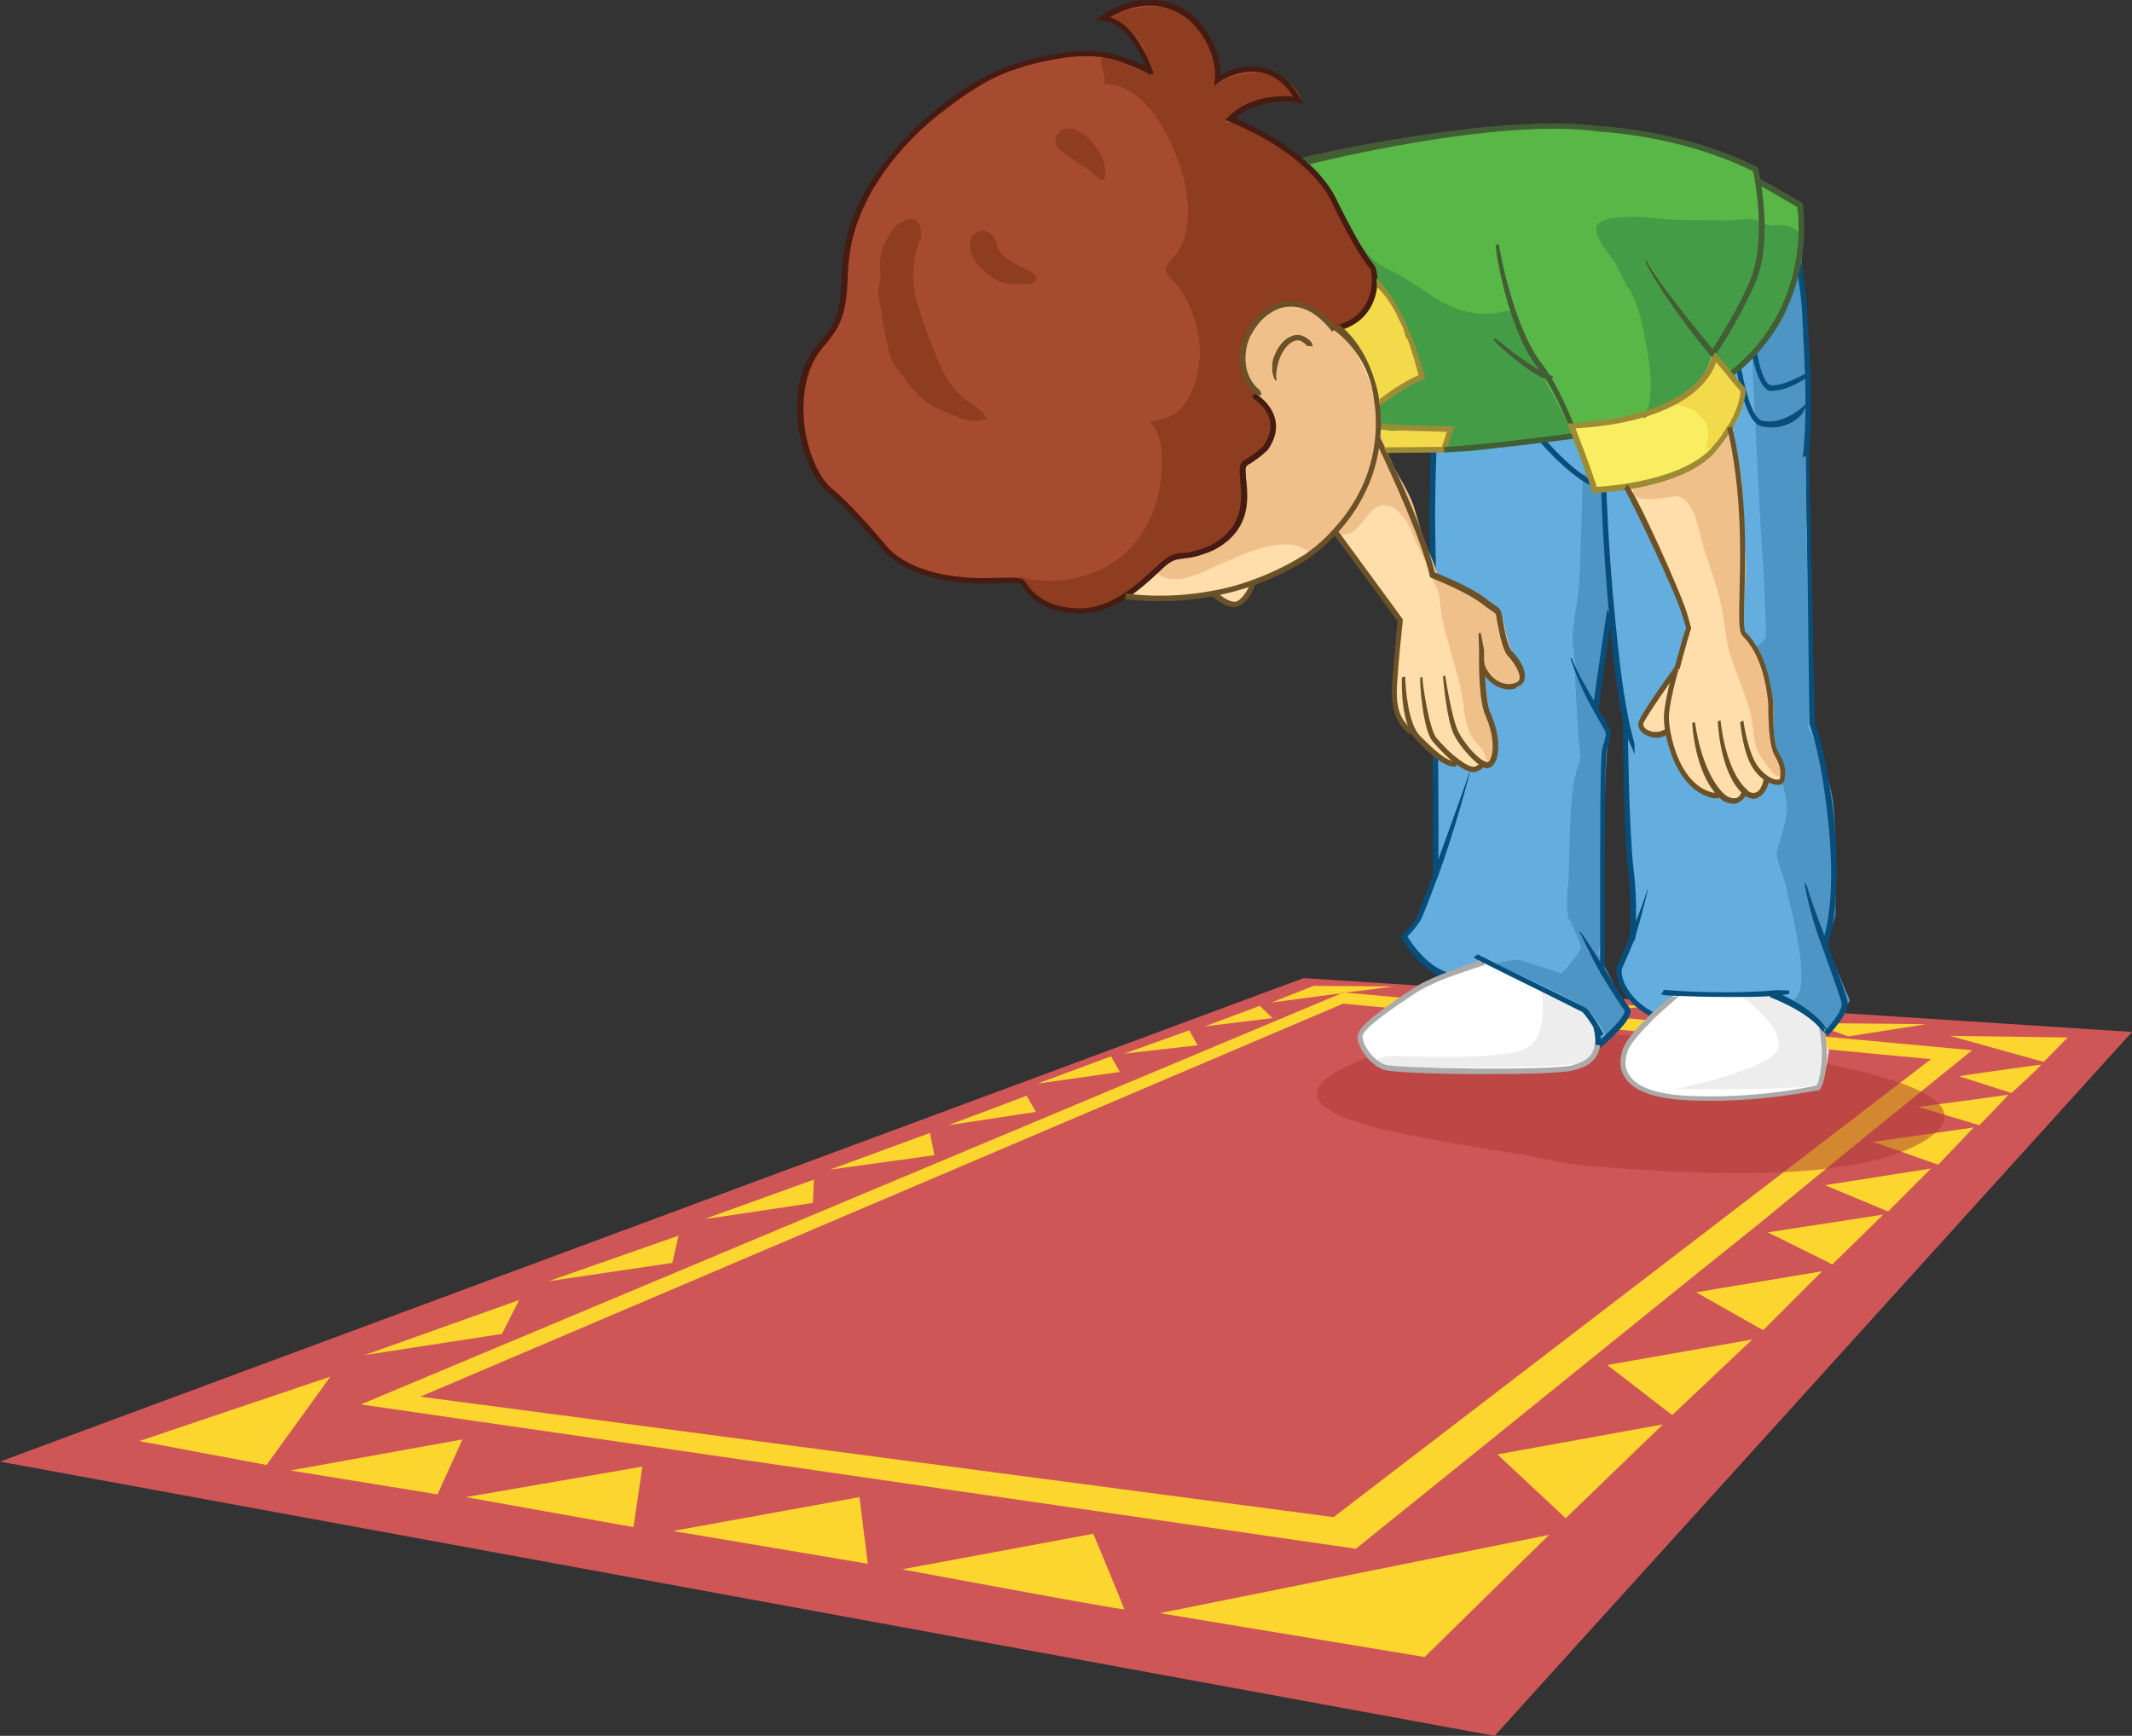 <?xml version="1.0" encoding="utf-8"?>
<!-- Generator: Adobe Illustrator 21.1.0, SVG Export Plug-In . SVG Version: 6.00 Build 0)  -->
<svg version="1.1" id="Layer_1" xmlns="http://www.w3.org/2000/svg" xmlns:xlink="http://www.w3.org/1999/xlink" x="0px" y="0px"
	 viewBox="0 0 384 312.7" style="enable-background:new 0 0 384 312.7;" xml:space="preserve">
<rect x="0" y="0" width="384" height="312.7" fill="#333333" stroke="none"/>
<style type="text/css">
	.st0{fill:#CF5657;}
	.st1{fill:#FCD62F;}
	.st2{opacity:0.5;}
	.st3{fill:#AC3734;}
	.st4{fill:#63ADDF;}
	.st5{fill:#FFFFFF;}
	.st6{fill:#4D95C4;}
	.st7{fill:#EEEDED;}
	.st8{fill:#074E7A;}
	.st9{fill:#ADAAAA;}
	.st10{fill:#F2DA4A;}
	.st11{fill:#F9EE62;}
	.st12{fill:#59B747;}
	.st13{fill:#FFDEAB;}
	.st14{fill:#A64A30;}
	.st15{fill:#8E3D21;}
	.st16{fill:#F0C08B;}
	.st17{fill:#449D46;}
	.st18{fill:#461B12;}
	.st19{fill:#6B5127;}
	.st20{fill:#9E8B35;}
	.st21{fill:#425E35;}
	.st22{fill:#231F20;}
</style>
<g>
	<g>
		<g>
			<g id="XMLID_168_">
				<g>
					<path class="st0" d="M0,263.3l234.8-87.1l149.2,9.7L269.2,312.7L0,263.3z"/>
					<polygon class="st1" points="372.4,186.9 368.1,191.3 351.2,186.6 					"/>
					<path class="st1" d="M367.6,191.8c0.3,0-5.3,5.1-5.3,5.1l-9.4-3C352.8,193.8,367.2,191.8,367.6,191.8z"/>
					<path class="st1" d="M361.7,197.2c0.3-0.1-5.2,5.5-5.2,5.5l-11-3.3C345.5,199.4,361.4,197.3,361.7,197.2z"/>
					<polygon class="st1" points="355.5,203.1 349.1,209.8 348.2,209.5 337.4,205.7 					"/>
					<polygon class="st1" points="347.8,210.5 340.1,218.2 339.5,218 328.7,213.5 					"/>
					<polygon class="st0" points="347.8,190.7 240.2,273.2 75.7,251.6 241.9,180.8 					"/>
					<polygon class="st1" points="346.9,184.5 332.9,186.7 326.2,184.3 					"/>
					<polygon class="st1" points="339.2,218.8 330,227.8 329.1,227.3 318.4,222 					"/>
					<polygon class="st1" points="328.2,229 317.6,239.6 316.8,239.2 305.5,232.8 					"/>
					<polygon class="st1" points="320.9,182.8 307.4,184.3 301.3,181.9 					"/>
					<polygon class="st1" points="315.6,241.3 301.2,254.9 300.9,254.7 289.5,245.9 					"/>
					<polygon class="st1" points="299.5,256.6 282,273.5 269.7,262 					"/>
					<path class="st1" d="M278.9,180.8l18,0.4c-2.5,0.3-12.2,1.5-12.2,1.5L278.9,180.8z"/>
					<polygon class="st1" points="279,276.5 256.6,298.5 208.9,290.6 245.2,283.3 					"/>
					<path class="st1" d="M256.6,178.6l16.9,1.1c-0.5,0-8.1,0.8-11,1h0l-1.6-0.1L256.6,178.6z"/>
					<path class="st1" d="M260.8,180.6l1.6,0.1c-0.7,0-1.1,0.1-1.1,0.1L260.8,180.6z"/>
					<path class="st1" d="M236.6,177.6l14.3,0.1c-0.2,0-4.1,0.6-8.6,1.1l-0.3,0l-0.2,0.1c0,0,0,0,0,0c-6,0.8-12.8,1.7-12.8,1.7
						L236.6,177.6z"/>
					<polygon class="st1" points="226.9,181.2 229.2,183.4 217,184.9 					"/>
					<polygon class="st1" points="214.2,185.6 215.7,188.3 202.5,189.8 					"/>
					<path class="st1" d="M202.5,289.9c0.1,0.3-40-7.2-40-7.2l34.4-6.4C196.9,276.2,202.4,289.5,202.5,289.9z"/>
					<polygon class="st1" points="200.1,190.3 201.7,193.1 186.9,195.2 					"/>
					<polygon class="st1" points="184.9,197.4 186.6,200.3 170.8,202.7 					"/>
					<polygon class="st1" points="149.5,210.7 167.5,204.1 168.3,208.1 					"/>
					<polygon class="st1" points="154.8,269.7 156.3,281.7 121.2,275.8 					"/>
					<path class="st1" d="M146.6,212.5l-0.2,4.2c0,0-19.2,2.9-19.5,2.9L146.6,212.5z"/>
					<polygon class="st1" points="122.2,222.6 121.1,227.5 98.8,230.8 					"/>
					<polygon class="st1" points="115.7,264.2 114.1,275.1 83.9,269.7 					"/>
					<polygon class="st1" points="93.5,234.2 90.4,240.3 65.7,244.1 					"/>
					<polygon class="st1" points="83.3,259.3 78.8,269.2 52.3,264.9 					"/>
					<path class="st1" d="M65,253l176.7-74.1c0,0,0,0,0,0c0.2,0,0.4,0,0.5-0.1l18.6,1.7l0.5,0.2c0,0,0.4,0,1.1-0.1h0l92.8,8.6
						l-18.8,15.2L317,220.3l-13.2,10.6l-16.1,13l-19.8,16l-23.7,19.1l-128.1-18.6l-32.5-4.7L65,253z M241.9,180.8L75.7,251.6
						l164.5,21.7l107.6-82.5L241.9,180.8z"/>
					<polygon class="st1" points="59.5,248 48,263.9 25.1,259.6 					"/>
				</g>
			</g>
		</g>
		<g class="st2">
			<g>
				<path class="st3" d="M326.5,191.1c1.2,0.5,34.3,5.4,20.3,14.3c-14,8.8-48.8,5.4-57.4,4.9c-8.6-0.5-8-1.2-23.6-3.7
					c-15.6-2.5-43.9-7.2-18.4-16.5c23.9-8.7,56.9-1.6,60.8-2.2C312,187.4,323.1,189.7,326.5,191.1z"/>
			</g>
		</g>
	</g>
	<g>
		<g>
			<g id="XMLID_167_">
				<g>
					<g>
						<path class="st4" d="M329.7,148.1c1.7,15.5-1,21.6-1,21.6l-0.3,0.1c1.8,4.8,3.6,9.8,3.8,10.8c0.3,2-3.3,5.6-3.3,5.6l-0.5,0.1
							c0-0.5-0.1-1-0.3-1.5c-3-3.5-8.5-5.6-8.5-5.6l0-0.3c-5,0.5-13.4,0.3-17.6,0.1c-0.4,0.4-2.3,2-4.3,3.9l-0.2-0.2
							c-4.8-2.5-6.6-7.1-5.6-8.9c0.4-0.7,1.2-2.6,2.1-4.8c0.1-1.4,0.4-6.4-0.3-12.4c-0.8-7.1-1-24.6-1-24.6l0.5-0.1
							c-1.3-5.1-2.2-12.8-2.9-20.4c-1.1-12.1-1.6-23.9-1.6-23.9c-4.4-0.3-11.5-8.9-11.5-8.9l5.1-3.7c-1.3-5.5-1.1-23.2-1-24.6
							c4.6,0.7,9.7,1.3,12.2,1.2c4.4-0.2,11.3-1,15.3-1.4c0.6,0,1.3-0.1,2.2-0.2l0,0.6c0,0,1.3,23.8,5.9,24.7c4.6,1,7.1-2.3,7.1-2.3
							l0.4,0.2c-1,2.3-2.2,4.1-2.2,4.4c0,0.2,1.1,1.7,2.9,1.6c0.2,9,1.1,51.3,1.1,51.3S328.4,135.3,329.7,148.1z"/>
					</g>
					<g>
						<path class="st4" d="M264.2,47.6c-0.1,1.8-1.9,17.9-2.8,18.7c-1,0.8-2.5,0.8-2.5,0.8h-0.1c0.5-9.6,1-17.9,1.2-20.2
							C261.2,47.1,262.6,47.3,264.2,47.6z"/>
					</g>
					<g>
						<path class="st4" d="M258.9,67.1c0,0,1.5,0,2.5-0.8c0.9-0.8,2.6-16.8,2.8-18.7c1,0.2,2,0.3,3,0.5c-0.2,1.9-3,23.4-4.1,24.6
							c-1.1,1.3-3.9,1.1-3.9,1.1l-0.5,0C258.6,71.5,258.7,69.3,258.9,67.1L258.9,67.1z"/>
					</g>
					<g>
						<path class="st5" d="M287.8,188.3c-0.3,2.3-1.9,3.4-4.4,4.1c-3.5,0.9-31.7,0.8-34-0.1c-2.3-0.8-4.3-3.6-4.4-5.4
							c-0.1-1.8,5.6-5.6,9.6-8.2c1.5-1,3.7-2,5.8-2.8c3.6-1.4,7.1-2.5,7.1-2.5l0.1-0.2c4.5,2.4,16.9,8.3,17.7,8.8
							c0.6,0.4,1.5,1.8,2.2,3v0C287.9,186.3,287.9,187.4,287.8,188.3z"/>
					</g>
					<g>
						<path class="st4" d="M267.5,173.4c0,0-3.5,1-7.1,2.5l0-0.1c-4.5-1.5-7.4-6.9-7.4-6.9s1.5-1.3,2.5-3c0.4-0.6,1.6-3.9,3.1-8
							c0.3-3.1-0.2-47.2-0.5-62.3c-0.1-5.6,0.1-13.7,0.5-21.7l0.5,0c0,0,2.8,0.2,3.9-1.1c1.1-1.3,3.9-22.7,4.1-24.6
							c2.5,0.4,4.9,0.8,6.2,1c1.6,0.3,4.6,0.8,7.9,1.3c-0.1,1.3-0.2,19,1,24.6l-5.1,3.7c0,0,7.1,8.6,11.5,8.9c0,0,0.4,11.8,1.6,23.9
							l-0.6,0c-0.7,3.6-2.3,16-2.3,16l-0.1,0c1.1,2,2.1,3.6,2.2,3.9c0.3,0.8,0.2,1.1-0.5,3.5c-0.7,2.3-0.3,38.2-0.4,40.3
							c1.8,2.9,3.6,5.7,4.2,6.4c1.2,1.3-4,5.7-5.1,6.6c0.1-0.9,0-2-0.3-3.3v0c-0.7-1.2-1.7-2.6-2.2-3c-0.8-0.5-13.2-6.5-17.7-8.8
							L267.5,173.4z"/>
					</g>
					<g>
						<path class="st5" d="M328.4,186.3c0.7,4.8-0.4,9-1,9.3c-0.7,0.3-11.2,2.6-23.6,2c-12.4-0.7-12.2-6.1-10.9-9.1
							c0.6-1.4,2.8-3.7,4.8-5.7c2-1.9,3.9-3.6,4.3-3.9c4.2,0.2,12.6,0.4,17.6-0.1l0,0.3c0,0,5.4,2.1,8.5,5.6
							C328.2,185.3,328.3,185.8,328.4,186.3z"/>
					</g>
					<g>
						<path class="st4" d="M325.3,66.3c0,2.1,0.1,3.8,0.1,4.5c-0.1,0.3-0.2,0.5-0.3,0.8c-0.2,0.5-0.4,1-0.6,1.4l-0.4-0.2
							c0,0-2.5,3.3-7.1,2.3c-4.6-1-5.9-24.7-5.9-24.7l0-0.6c1.2-0.1,2.6-0.3,4-0.5v0c0,0,1,17.8,4.3,18.8
							C321.5,68.6,324.8,66.7,325.3,66.3z"/>
					</g>
					<g>
						<path class="st4" d="M321.4,47.5c-0.1,0.6,3.8,12.3,3.9,18.9c-0.6,0.3-3.8,2.2-6,1.9c-3.3-1-4.3-18.8-4.3-18.8v0
							C318.8,49,319.3,47.7,321.4,47.5z"/>
					</g>
				</g>
			</g>
			<g id="XMLID_166_">
				<g>
					<path class="st6" d="M260.6,49.9l0.8-2.7l1.5,0.5c0,0,22.8,3.8,31.2,3.9c8.4,0,30.3-6,30.3-6l1,14.6l-0.2,10.6
						c0,0,0.5,0.2,0.3,3.5c-0.3,3.6,0.2,5,0.2,5s-0.3,7.1-0.4,10.1c-0.1,2.9,0.4,21.5,0.7,26c0.3,4.5-0.3,15.7-0.3,15.7
						s3.6,7.3,4.4,13c0.8,5.7,0.5,19.3,0.5,20.4s-1.6,4.8-1.7,5.2c-0.1,0.4,4.3,10.5,4.3,10.5s-1.6,2.8-1.8,3.2
						c-0.2,0.4-2.7,2-2.7,2l-3-2.8l-2.7-2.3c0,0-1,0.7-1.3,0.8c0.2-0.1,0.6-0.5,1.5-1.1c3.4-2.4-1.1-17.7-1.3-19.4
						c-0.1-1.7-2.1-5.9-1.9-7c0.2-1.2,2.2-6,1.8-9.1c-0.4-3-4.7-18.9-4.7-18.9s-1.7-7.4-1.7-7.9c0-0.5,2.7-2.2,2.7-3.1
						c0-0.9-0.3-10-0.8-16.8c-0.5-6.7-2.1-41.7-2.1-41.7c0,0.2-8.6,8.8-12.3,12.5c4.7-5.3,10.7-16.3,10.1-16.1
						c-0.7,0.2-25.1,1.3-29.8,1.1c-4.7-0.1-19.3-3.7-19.3-3.7s10.1,20.8,11.4,23.5C273.8,70.8,261.5,51.6,260.6,49.9z"/>
				</g>
				<g>
				</g>
			</g>
			<path class="st6" d="M285.1,85.3c0,0-0.5,19.2-0.8,21.4c-0.3,2.2-1.3,7.3-1,9.4c0.3,2.1,0.5,3.7,0.4,4.7c-0.1,1,0.6,13,0.9,14.8
				c0.3,1.9-0.8,1.9-1.4,7.3c-0.6,5.4-0.5,14.7-0.8,16.9c-0.3,2.2-0.2,5.3,0.2,5.8c0.4,0.5,2.3,4.8,2.2,5.2
				c-0.1,0.4-3.3,4.7-3.7,4.5c-0.4-0.2-7.3-2.3-7.6-2.4c-0.4-0.1-3.7,0.5-4.1,0.7c-0.4,0.1,14.8,6.3,17.1,8.8c2.2,2.5,3,4.9,3.2,4.6
				c0.2-0.3,3.7-4.6,3.7-4.6l-5.6-10.6l1-4.3l-0.1-9.6c0,0,0.4-22.1,0.9-23.7c0.5-1.6,0.1-2.2-0.1-2.6c-0.1-0.4-2.1-3.5-1.9-3.9
				c0.2-0.4,1.6-13.1,2.1-13.9c0.4-0.8,0.1-15.7,0-16.3c-0.1-0.6-0.4-10.2-0.4-10.2L285.1,85.3z"/>
			<path class="st7" d="M277.7,178.6c0,0.3,1.4,8.3-3.1,10.4c-4.5,2.1-23,1.2-23.8,1.2c-0.8,0-2.7,0.5-3,0.7
				c-0.3,0.2,2.4,1.3,2.7,1.3c0.3,0,34.5,0.7,36.3-1.3c1.8-1.9,1.5-6.8-0.5-8.4C284.3,181,277.7,178.6,277.7,178.6z"/>
			<path class="st7" d="M313.9,179.6c0.3,0.2,7.9,5.9,6.2,9.6c-1.6,3.6-18.5,7-18.6,7c-0.1-0.1,24.9,0.5,26.3-1.1
				c1.3-1.6,1.4-5.4,1.6-5.6c0.1-0.2-1.6-4.3-1.6-4.3s-4.9-4.7-6.7-5.4C319.3,179.1,313.9,179.6,313.9,179.6z"/>
			<g>
				<g>
					<path class="st8" d="M260.5,47.4c-0.1,0-0.1,0-0.2,0v0c-0.3,0-0.5-0.1-0.8-0.1c-0.1,2.2-0.7,10.3-1.2,19.9l-0.1,1.9
						c-0.1,1.6-0.2,3.2-0.2,4.9c-0.4,8.9-0.6,16.6-0.5,21.7c0.3,15.7,0.8,59.2,0.5,62.2l0,0.2l1-0.1c0.3-3.2-0.2-48.4-0.5-62.3
						c-0.1-5.1,0.1-12.7,0.5-21.6c0-1.6,0.1-3.3,0.2-4.8l0.1-1.9C259.8,57.8,260.3,49.8,260.5,47.4
						C260.5,47.4,260.5,47.4,260.5,47.4z"/>
				</g>
				<g>
					<path class="st8" d="M260.2,176.2c-4.6-1.5-7.6-6.9-7.7-7.2l-0.2-0.3l0.3-0.3c0,0,1.4-1.3,2.4-2.9c0.2-0.3,0.8-1.7,3.1-8
						c2.8-7.7,6.5-18,6.6-18.5l0.1-0.1c-0.1,0.5-2.9,11.2-5.8,18.9c-2.7,7.3-3.1,7.9-3.2,8.1c-0.8,1.2-1.8,2.3-2.3,2.8
						c0.7,1.2,3.4,5.2,7,6.4L260.2,176.2z"/>
				</g>
				<g>
					<path class="st8" d="M288,186.8c0,0-0.4-0.7-0.9-1.6l0.8-0.5c0.5,0.9,0.9,1.6,0.9,1.6L288,186.8z"/>
				</g>
				<g>
					<path class="st8" d="M287.1,185.2c-1.3-2.1-1.9-2.7-2.1-2.9c-0.4-0.2-3.6-1.8-7-3.5c-3.9-1.9-8.3-4.1-10.7-5.3l-0.4-0.2
						c-1.2-0.6-1.3-0.7-1.5-0.9l0.4-0.2l0.4-0.3c0.1,0.1,0.6,0.4,1.1,0.6l0.4,0.2c2.3,1.2,6.8,3.4,10.7,5.3c4.1,2,6.7,3.3,7.1,3.5
						c0.3,0.2,1,0.8,2.4,3.2L287.1,185.2z"/>
				</g>
				<g>
					<path class="st8" d="M287.9,188.8l-0.6-0.8c0,0,0.1,0,0.2-0.1c2.4-2,5-4.6,5.1-5.7c0-0.1,0-0.2,0-0.2c-0.6-0.7-2.2-3.2-4.2-6.5
						l-0.1-0.2c-1.7-2.8-3.6-7.3-4-7.7l0.2,0.2c0.4,0.2,1.4,1.8,4.7,7l0.1,0.2c1.6,2.5,3.5,5.7,4.1,6.4c0.2,0.2,0.3,0.5,0.3,0.9
						c-0.2,1.9-4.2,5.4-5.4,6.4C288,188.8,287.9,188.8,287.9,188.8z"/>
				</g>
				<g>
					<path class="st8" d="M288.2,175.3L288.2,175.3c0-0.7,0-4.6,0-9.6c0-15.4,0-29.4,0.4-30.9l0.2-0.7c0.5-1.7,0.5-1.9,0.3-2.4
						c-0.1-0.2-0.7-1.2-1.3-2.3l-0.9-1.6c-2.1-3.6-3.6-7.8-4.1-9.4l0.4,0.4c0.5,1.7,3.2,6.3,4.5,8.5l0.9,1.6
						c0.8,1.5,1.3,2.2,1.3,2.4c0.4,0.9,0.2,1.3-0.3,3.1l-0.2,0.7c-0.4,1.5-0.4,19.7-0.4,30.6c0,5.2,0,8.9,0,9.6L288.2,175.3z"/>
				</g>
				<g>
					<path class="st8" d="M287.9,127.6l-1-0.1c0-0.1,2-14.2,2.6-17.8l0.7,1.9C289.6,115.2,288,127.5,287.9,127.6z"/>
				</g>
				<g>
					<path class="st8" d="M258.9,67.6v-1c0,0,1.3,0,2.2-0.7c0.7-1,2.3-15.3,2.5-17.9v0l1.1,0.1l0,0c0,0.2-1.7,17.5-2.9,18.5
						C260.6,67.6,259,67.6,258.9,67.6z"/>
				</g>
				<g>
					<path class="st8" d="M259.4,74.4c-0.2,0-0.3,0-0.3,0l0.1-1c0.7,0,2.7-0.1,3.5-1c1-1.3,3.6-21,3.9-24.1l0.9,0.2l0.1,0.2
						c0,0.3-2.8,22.9-4.1,24.4C262.4,74.2,260.2,74.4,259.4,74.4z"/>
				</g>
				<g>
					<path class="st8" d="M294.4,135.9c-0.2-0.7-1.4-3.1-1.6-3.9c-1.4-5.6-2.4-14.2-2.9-20.4c-1-10.7-1.5-21.3-1.5-23.5
						c-4.6-0.8-11.2-8.7-11.5-9l0.8-0.6c0.1,0.1,7,8.4,11.2,8.7l0.4,0l0,0.4c0,0.1,0.4,11.9,1.6,23.8c0.6,6.2,1.5,14.7,2.9,20.3
						c0.2,0.8,0.4,1.6,0.6,2.3L294.4,135.9z"/>
				</g>
				<g>
					<path class="st8" d="M294.5,169.4l-1-0.2c0,0,0-0.1,0-0.4c0.1-1,0.4-6.1-0.3-12.3c-0.8-7-0.9-27.3-0.9-27.5l0.9,2.8
						c0,0.2,0.2,17.6,1,24.6c0.8,6.3,0.4,11.5,0.3,12.4C294.5,169.3,294.5,169.4,294.5,169.4z"/>
				</g>
				<g>
					<path class="st8" d="M297.3,183.1c-2.9-1.5-5.1-3.9-5.9-6.5c-0.4-1.2-0.4-2.3,0-3c0.3-0.6,1.1-2.3,2.1-4.8
						c1.8-4.3,2.9-7.5,3-7.9l0.3-0.9c0,0.8-2.1,8.4-2.4,9.2c-0.7,1.8-1.7,4-2.1,4.9c-0.3,0.5-0.3,1.3,0,2.3c0.6,1.8,2.3,4.3,5.4,5.9
						L297.3,183.1z"/>
				</g>
				<g>
					<path class="st8" d="M311.1,179.6c-3.4,0-6.8-0.1-9.1-0.2c-2.5-0.1-2.7-0.2-2.8-0.3l0.3-0.4l0.2-0.4c0.1,0,0.9,0.1,2.4,0.2
						c4.4,0.3,12.7,0.4,17.5-0.1c0.9-0.1,2,0.1,2.6,0l0.1,0.6c-0.7,0.2-1.6,0.3-2.6,0.4C317.3,179.6,314.2,179.6,311.1,179.6z"/>
				</g>
				<g>
					<path class="st8" d="M328.3,185.9c-0.2-0.3-0.4-0.5-0.6-0.8c-2.9-3.3-9-5.5-9-5.5l1.1-0.9c0.2,0.1,5.6,2.2,8.6,5.8
						c0.2,0.3,0.4,0.6,0.6,0.8L328.3,185.9z"/>
				</g>
				<g>
					<path class="st9" d="M308.3,198.3c-1.5,0-3,0-4.5-0.1c-5.9-0.3-9.7-1.7-11.2-4.2c-1.3-2.1-0.6-4.4-0.1-5.5
						c0.6-1.3,2.2-3.2,4.9-5.9c1.8-1.7,3-2.6,3.6-3.1l0.2,0.1l1.2-0.2l-0.3,0.3c-0.6,0.6-2.4,2.1-4.1,3.7c-2.6,2.6-4.2,4.5-4.7,5.6
						c-0.4,1-1,2.9,0.1,4.6c1.3,2.2,4.9,3.5,10.4,3.8c12,0.6,22.5-1.6,23.4-1.9c0.4-0.4,1.4-4.4,0.7-8.8c0-0.5-0.1-0.9-0.3-1.5
						l0-0.1l1,1.1l-0.1-1.3c0.2,0.7,0.3,1.2,0.3,1.7c0.7,4.6-0.3,9.3-1.2,9.8C327,196.4,318.8,198.3,308.3,198.3z"/>
				</g>
				<g>
					<path class="st8" d="M329.2,186.6l-0.7-0.7c1.3-1.3,3.4-3.9,3.2-5.2c-0.2-1.1-2.8-8.1-3.7-10.7l-0.4-1.1
						c-1.6-4.4-2.5-9.1-2.6-10l0.5,0.8c0.1,0.8,1.6,4.9,3.1,8.8l0.4,1.1c2.5,6.8,3.6,10,3.8,10.9C333,182.7,329.6,186.2,329.2,186.6
						z"/>
				</g>
				<g>
					<path class="st8" d="M329.1,170.7l-0.8-1.2c0-0.1,2.6-6.2,1-21.4c-1.3-12.6-3.4-17.6-3.4-17.7l0-0.2c0,0-0.5-42.8-0.7-51.8
						v-1.9l0.6,2.1V79c0.2,8.7,1,49,1.1,51.2c0.3,0.8,2.2,5.9,3.5,17.9C331.8,163.5,329.2,170.5,329.1,170.7z"/>
				</g>
				<g>
					<path class="st8" d="M319.2,70.4c-0.2,0-0.4,0-0.5,0c-3.5-1.1-4.4-15.8-4.6-18.9l0.9-0.1c0.4,6.8,1.7,17.4,3.9,18
						c2,0.3,6.2-2,6.6-2.3l-0.3,1.1c0,0,0,0-0.2,0.1C324.4,68.7,321.6,70.4,319.2,70.4z"/>
				</g>
				<g>
					<path class="st8" d="M319.1,77c-0.6,0-1.2-0.1-1.8-0.2c-4.8-1-6.1-22.9-6.3-25.4l0.9-0.1c0.5,9,2.4,23.8,5.5,24.5
						c4.3,0.9,8.1-3.3,8.2-3.3l-0.8,1.7C324.7,74.5,322.8,77,319.1,77z"/>
				</g>
				<g>
					<path class="st8" d="M294,83.8l-0.2-0.1c0.4-0.6,9.1-9.2,16.6-10.8l0.1,0.9C303.5,75.2,294.7,83,294,83.8z"/>
				</g>
				<g>
					<path class="st8" d="M281.8,50.8c-0.3,0-0.6-0.1-1-0.2c-0.1,2.5-0.2,19,1.1,24.4l0.4-0.1C281.1,69.8,281.6,53.5,281.8,50.8z"/>
				</g>
				<g>
					<path class="st8" d="M291.5,73.8c-0.7-5.2,1.5-21.6,1.6-22.3l1,0.2c0,0.2-2.9,17-2.2,22.1L291.5,73.8z"/>
				</g>
				<g>
					<path class="st8" d="M288.3,188.3l-1-0.1c0.1-0.9,0-1.9-0.3-3.1l0-0.1h1C288.3,186.2,288.4,187.3,288.3,188.3z"/>
				</g>
				<g>
					<path class="st9" d="M267.3,193.5c-8.2,0-16.7-0.3-18.1-0.8c-2.5-0.9-4.6-3.9-4.7-5.8c-0.1-1.8,3.5-4.5,9.8-8.7
						c1.3-0.9,3.3-1.9,5.9-2.9c3.6-1.4,6.3-2.3,6.3-2.3l1,0.8c0,0-3.5,1.1-7,2.4c-2.5,1-4.4,1.9-5.7,2.8c-2.8,1.9-9.5,6.2-9.4,7.8
						c0.1,1.6,1.9,4.2,4.1,5c2,0.7,30,1.1,33.7,0.1c2.6-0.7,3.8-1.8,4-3.7l1,0.1c-0.4,3-2.7,4-4.8,4.5
						C281.9,193.3,274.7,193.5,267.3,193.5z"/>
				</g>
			</g>
		</g>
		<g>
			<path class="st8" d="M325.8,81.8l-1.1,0.6c1-8.9,0.2-18.4,0-23.8l-0.1-2.1c-0.1-2.7-0.7-6.3-1.1-9.1l-0.3-2
				c-0.4-2.2-0.4-2.8-0.3-3.2l0.9-1l-0.1,0.2l0.1,1.2c0,0.3,0.2,1.9,0.3,2.5l0.3,2c0.5,2.9,1,6.6,1.1,9.3l0.1,2.1
				C326,64.8,326.7,73.5,325.8,81.8z"/>
		</g>
		<g>
			<g>
				<path class="st10" d="M247.6,50.5c5.4,5.1,8.6,17.5,8.6,17.5c-3.1,1.1-7,4.1-7.9,4.9c-0.1-0.8-0.2-1.5-0.3-2.2
					c-1.1-6.6-4.9-10.8-6.4-11.8C246.4,57.3,247.6,53.2,247.6,50.5z"/>
				<path class="st10" d="M249.3,81.1L249.3,81.1c-0.5-0.8-0.7-1.4-0.7-1.4l-0.4,0c0.1-1,0.2-1.9,0.2-2.8c2.5,0.4,13,0.5,13,0.5
					l-1.2,3.7L249.3,81.1z"/>
				<path class="st11" d="M308.9,64.2c1,1.2,2,2.4,2.8,3.3c1.4,1.7,2.3,2.7,2.3,2.7c0,1.1-0.5,3.5-2.4,6.8h0
					c-0.8,1.3-1.8,2.8-3.3,4.4c-3.9,3.8-10.8,5.5-15.6,6.2c-3.1,0.5-5.3,0.5-5.3,0.5s-1.4-4.5-3.6-9.8c-0.2-0.5-0.4-1.1-0.7-1.6
					l0.2-0.1C307.5,75.3,308.8,64.3,308.9,64.2L308.9,64.2z"/>
				<path class="st12" d="M324.2,37c0,0,3.4,17.9-12.3,30.3l-0.2,0.2c-0.8-0.9-1.8-2.1-2.8-3.3c-0.1-0.2-0.3-0.3-0.4-0.5l0,0
					c0,0,4.1-5.8,7.1-12.7c2.6-6,1.7-14.5,1-18.3L324.2,37z"/>
				<path class="st12" d="M308.5,63.7c0.1,0.2,0.3,0.3,0.4,0.5l-0.1,0.1c0,0-1.4,11-25.4,12.4l-0.2,0.1c0.2,0.5,0.5,1.1,0.7,1.6
					l-0.2,0.1c0,0-16.2,2.2-23.5,2.5l1.2-3.7c0,0-10.4-0.1-13-0.5c0-1.4,0-2.7-0.2-4c0.9-0.8,4.8-3.8,7.9-4.9c0,0-3.2-12.4-8.6-17.5
					c0-1.2-0.2-2.1-0.4-2.4c-0.8-1-2.6-3.2-6.8-11.7c-1.2-2.6-3.1-4.9-5.3-6.8l0.4-0.4c0,0,33.7-8.6,52.5-6
					c17.3,1.2,28.2,7.3,28.2,7.3s0.2,0.8,0.4,2c0.7,3.8,1.7,12.3-1,18.3C312.7,57.9,308.5,63.7,308.5,63.7L308.5,63.7z"/>
				<path class="st13" d="M300.3,129.6c0,0.6,0.1,1.2,0.2,2c-2.2,1.8-5.5,0.2-4.9-1.5c0.6-1.5,5.4-8.3,6.4-9.6
					C301.1,124,300.2,127.9,300.3,129.6z"/>
				<path class="st13" d="M320.2,136c1.4,2.3,1.1,3.5,0.9,4.4c-0.1,0.7-1.4,0.8-2.9-0.2c-0.1,1.4-1.1,4.1-3.4,2.8
					c-0.2-0.1-0.3-0.3-0.5-0.4l-0.1,0.1c0,0-0.6,2.6-3.5,1.1c-0.3-0.2-0.5-0.4-0.7-0.7l-0.2,0.2c0,0,0,0-1.1,0
					c-5.3-1.1-7.5-7.7-8.2-11.8c-0.1-0.8-0.2-1.4-0.2-2c-0.1-1.7,0.8-5.5,1.7-9c0,0,0,0,0,0c1-3.8,2.1-7.3,2.1-7.3l-0.6-2
					c-0.9-4-10.3-23.3-10.7-23.4v-0.1c4.8-0.7,11.7-2.4,15.6-6.2c1.4-1.6,2.5-3.1,3.3-4.4h0l0,0c4.2,17.8,1.1,35.6,2.5,37.2
					c3.7,3.5,4.4,9.4,4.8,11.6C319.3,128.2,318.8,133.7,320.2,136z"/>
				<path class="st13" d="M222.6,108.9c-1.4,0.2-3.4-1.4-4-2c2.2-0.4,4.6-1,7.1-1.9C225.5,105.9,224.1,108.6,222.6,108.9z"/>
				<path class="st13" d="M224,62.6c0.9-5.4,8.7-12.9,16.2-3.3l0.3-0.3c0.3-0.1,0.7-0.2,0.9-0.3c1.5,1,5.3,5.2,6.4,11.8
					c0.1,0.7,0.2,1.4,0.3,2.2c0.1,1.2,0.2,2.6,0.2,4c0,0.9-0.1,1.9-0.2,2.8c-0.6,5.2-2.8,10.9-7.7,16.1c-1.5,1.6-3.2,3.1-5.2,4.6
					c-3.2,2-6.5,3.5-9.6,4.7c-2.5,0.8-4.8,1.5-7.1,1.9c-9.1,1.8-15.9,0.5-15.9,0.5l0,0c2.5-1.7,4.7-3.7,6.5-5.4
					c3.4-3.2,3.6-0.9,9.4-3.5c7.1-3.8,5.7-9.9,5.5-13c-0.2-3.1,0.5-1.4,4-4.8c4.3-6-2.1-9.6-2.1-9.6l0.4-0.5
					C225.4,69.7,223.2,67.2,224,62.6z"/>
				<path class="st13" d="M268.1,128.9c2.2,5,1.3,8.8,0,9c-0.3,0.1-0.7-0.1-1.2-0.4l-0.1,0.1c0,0,0.2,0.4-1.1,1
					c-0.8,0.1-2-0.5-3.1-1.3l-0.3,0.3c-1.7,0.2-4.1-1.8-6.8-4.6c-0.3-0.3-0.6-0.8-0.9-1.2l-0.3,0.1c-2.9-2-3.2-5.2-3.1-8.2
					c0.1-3,1.1-11.8,1-12c-0.1-0.2-11.7-15.9-11.7-15.9l0-0.1c4.8-5.2,7-10.9,7.7-16.1l0.4,0c0,0,0.3,0.6,0.7,1.5
					c2,4.2,7.7,16.5,8.9,22.6c0,0,6.2,2.4,9.1,4.6c2.8,2.2,2.6,1.7,2.9,2.6c0.3,0.9,0.8,5.9,2.1,7.1c1.3,1.3,3.5,4.6,1.1,5.4
					c-2.3,0.8-5.1-0.4-6.4-3.9C266.9,122.5,267.1,127,268.1,128.9z"/>
				<path class="st14" d="M241.5,58.9c-0.3,0.1-0.6,0.2-0.9,0.3l-0.3,0.3c-7.5-9.7-15.3-2.2-16.2,3.3c-0.8,4.5,1.4,7.1,2.4,8
					l-0.4,0.5c0,0,6.3,3.6,2.1,9.6c-3.5,3.4-4.2,1.7-4,4.8c0.2,3.1,1.6,9.2-5.5,13c-5.8,2.5-6,0.3-9.4,3.5c-1.7,1.6-3.9,3.7-6.5,5.4
					c-2.4,1.5-5.2,2.7-8.1,2.6c-6.1,0-8.9-2.8-10.2-5.1c-0.5-0.7-3.7-0.4-5-0.3c-1.3,0-14.8,0.8-20.5-6.5c-5-5.9-7.1-7.9-9.5-10
					c-2.4-2.1-4.5-7.2-5-12.3c-0.5-5.1,0.4-9.7,3.1-13.1c2.7-3.4,4.6-4.6,4.8-13.2c0.1-4.7,1.2-9.2,3.3-13.4c0.6-1.2,1.3-2.3,2-3.5
					c3.1-4.8,6.9-8.8,11.2-12.4c1.2-1,2.5-1.9,3.7-2.8c1.5-1,3-2,4.6-2.9c3.6-2,7.6-3.3,11.7-4.1c3.8-0.8,7.7-1.2,11.5-0.3
					c2.3,0.6,4.7,1.5,6.8,2.6c-0.8-2.2-3.7-9-8.5-9.3c0,0,8.6-6.6,16.3,0.2c5.4,5.4,4.4,10.9,4.4,10.9s9.1-6.3,14.6,3.6
					c0,0-7.7-1.3-12.3,3.4c0,0,7.7,2.8,13.5,8.1c2.2,1.9,4.1,4.2,5.3,6.8c4.1,8.4,6,10.6,6.8,11.7c0.2,0.3,0.4,1.2,0.4,2.4
					C247.6,53.2,246.4,57.3,241.5,58.9z"/>
			</g>
			<path class="st15" d="M218.2,15.7c3-5.2-1.3-11.2-5.8-13.6c-2-1.1-4.6-1.1-6.8-0.7c-2,0.4-4.6,0.5-6.3,1.8c2.1,0,5.1,2.9,6.2,4.5
				c1.1,1.7,1,3.4,1,5.3c-1-1.7-5-3.3-7.1-2.9c-2.5,0.5,0.2,3.3-0.6,5c7.3,0,11.8,9,13.8,15c1.5,4.3,2.1,10.2,0,14.5
				c-0.5,1.1-1.5,1.9-2.2,2.9c-0.9,1.3-0.4,1.6,0.6,2.7c0.9,1,1.7,2,2.4,3.2c1.7,3.2,2.9,7.1,2.7,10.8c-0.2,3.4-1.4,7.7-4,10
				c-1.5,1.3-3.3,1.3-5,1.9c2.4,1.9,2.2,6.2,2.1,8.9c-0.2,5.5-2.7,11.3-6.9,15c-4.6,4-12.8,5.9-18.7,3.8c0.3,1.1,1.8,2.5,2.6,3.5
				c1.1,1.5,1.9,1.3,3.7,2c2.5,1,6.1,0.8,8.6-0.2c2.7-1.1,5.2-1.5,7.2-3.6c1.2-1.3,1.9-3.2,3.1-4.2c1.2-1,2.9-1.3,4.4-1.7
				c4.1-0.9,8.3-2.1,10.5-6c1-1.8,1.1-3.9,0.8-5.9c-0.2-1.6-0.6-3.2,0.6-4.5c0.8-0.9,2-1.2,2.7-2.3c0.8-1.2,1.8-2.6,1.5-4
				c-0.3-1.6-0.2-3.9-1.7-4.9c-1.7-1.3-2.8-2.5-2.9-4.8c-0.2-5.6,2.6-13.2,9.3-12.6c1.3,0.1,2.1,0.7,3.2,1.6c1.2,1,2,2.8,3.7,2.9
				c1.8,0.1,3.9-1.7,5-3c1.3-1.6,2.3-4.1,2.2-6.1c0-1.1-0.8-1.4-1.4-2.4c-0.9-1.5-1.6-3.1-2.5-4.6c-1.5-2.6-3.2-5.6-4.7-8.3
				c-1.5-2.7-3.1-4-5.4-6.1c-2.2-2-4.2-3.3-6.9-4.4c-2.3-0.9-4.3-2.3-6.6-2.2c4.4-3.7,8.6-3.5,13.9-3.8c-0.5-1.8-1.8-3.1-3.3-3.9
				c-1.5-0.7-2.8-1.5-4.5-1.3c-3.1,0.3-5.5,0.8-8.2,2.2c0.3,0,0.4-0.2,0.6-0.3"/>
			<path class="st15" d="M191,24c-0.9-0.1-1.1,1.2-0.8,2c0.5,1.1,1.9,1.9,2.9,2.6c1.5,1.1,3.1,1.9,4.4,3.2c2.3,2.2,1.6-2.1,1-3.4
				c-0.8-1.6-2-3.3-3.5-4.3c-0.5-0.3-1.4-0.8-2-0.9c-0.9-0.2-1.6,0.3-2.4,0.4"/>
			<path class="st15" d="M179.4,43.5c0.2,2.9,4,4.2,6,5.3c0.8,0.4,1.7,1,1,1.8c-0.6,0.8-2.2,0.5-3.1,0.6c-2.5,0.1-3.8-0.4-5.7-2.1
				c-1.4-1.2-2.7-2.7-2.9-4.6c-0.1-1.6,0.7-2.9,2.3-2.9c1.6,0,2.2,1.3,2.8,2.6"/>
			<path class="st15" d="M165.9,42.6c-1.6,3.9-1.9,7.9-0.7,12c1.1,3.7,2.4,7.2,3.9,10.7c1.1,2.7,2.6,4.9,4.9,6.8
				c1.1,0.8,3.3,1.9,3.6,3.3c-2.3,1.2-5.6-0.5-7.8-1.4c-2.9-1.2-4.7-2.7-6.4-5.2c-1.4-2-2.8-3.1-3.3-5.5c-0.5-2.2-1-4.4-1.3-6.7
				c-0.1-1.3-0.6-2.6-0.6-3.9c0-1.2,0.5-2.2,0.4-3.4c-0.3-2.2,0-3.7,0.9-5.8c0.8-1.7,2-3.4,3.8-3.9c2.2-0.6,2.7,1.3,2.6,3.2
				c-0.1,0.8-0.6,1.5-0.6,2.3"/>
			<path class="st16" d="M207.6,102.6c3.2,3.6,8.3,0.8,11.8-0.8c4-1.7,8.3-3.9,12.8-3.7c1.1,0,2,0.4,2.9,0.9c1,0.6,1.1,0.6,2.2-0.1
				c2.3-1.6,4.3-4.3,5.7-6.7c2.6-4.7,4.4-9.2,4.9-14.5c0.4-4.5-0.5-7.9-2.5-11.8c-1-2-1.8-3.9-3.4-5.4c-1.3-1.3-5.2-5-7.4-5.5
				c-2-0.5-2.4-0.7-4.3,0.2c-2.5,1.1-3.8,3.1-5.1,5.3c-1.3,2.3-1.3,4.2-0.7,6.9c0.5,2.3,2.8,4.4,4,6.2c1.2,1.8,0.8,4.6,0.2,6.7
				c-0.3,1.1-2.7,0.7-4.5,4.2c-0.8,1.6,0.1,3.9,0.1,5.7c0,2-0.8,4.5-2.3,5.8c-1.6,1.4-2.5,2-4.4,2.9c-1,0.5-2.9,0.8-3.9,1.1
				c-0.9,0.3-1.8,0.3-2.7,0.8c-0.8,0.4-2.5,2.5-3,2.5"/>
			<path class="st16" d="M240.7,96c3.9,1.4,4.7-3.3,7.4-4.7c2.8-1.4,5.4,2.3,6.2,4.6c1,2.7,2.6,5.2,3.6,8c0.3,0.9,0.7,1.7,1.1,2.5
				c0.4,1.1,0.3,2.2,0.5,3.4c0.8,5.6,3.2,11,4,16.6c0.3,2.5,0.5,4.8,2,6.9c0.6,0.8,1.3,1.4,1.8,2.3c0.3,0.5,0.4,2.1,1.2,1.6
				c0.7-0.4,1-2.8,0.9-3.4c-0.2-1.5-0.5-1.8-0.7-3.3c-0.4-2.6-1.4-7.1-1.2-9.8c0.9,1.5,3.4,3.5,5.4,3.1c2.7-0.5,1.1-3.2,0.2-5
				c-1.1-2-1.8-4-2.1-6.2c-0.3-2.1-1.6-3-3.3-4.1c-1.7-1-3.4-1.9-5.2-2.7c-1.5-0.7-3.3-1.3-3.8-3c-0.5-1.8-1.5-3.5-2.1-5.3
				c-0.8-2.1-1.3-4.3-2-6.4c-1-3-3-5.5-4.1-8.3c-0.5-1.1-1-2-1.3-3.1c-0.2-1-0.6-1.9-1.1-2.8c0.2,1.8-0.2,3.5-0.6,5.1
				c-0.4,2-0.9,4.2-1.7,6.1c-0.7,1.8-1.7,3.3-2.9,4.8c-0.5,0.6-2.2,2.5-1.5,3"/>
			<path class="st16" d="M294.3,88c-1.4,3.1,6.4,1.5,7.5,1.4c2.8,0,3.9,4.7,4.4,6.8c0.7,3.2,2,6.2,2.9,9.4c1,3.1,1.4,6.3,1.9,9.5
				c0.8,5.5,4.1,10.2,4.7,15.8c0.2,2.1,0.3,3.8,1.6,5.6c0.5,0.7,2.7,4.4,3.4,3c0.3-0.7-0.3-2.4-0.4-3.1c-0.2-1.5-0.7-2.8-0.8-4.3
				c-0.1-2.1,0.1-4.2-0.2-6.3c-0.3-2.1-0.9-4.7-1.9-6.6c-0.9-1.6-1.2-3-3-4.7c-0.7-0.7-0.3-2.4-0.3-3.3c0.1-1.3,0-2.3,0.1-3.5
				c0.1-2.6,0.4-5,0.2-7.5c-0.5-5.8-0.1-11.7-1.3-17.4c-0.4-2-0.8-3.7-0.9-5.7c-2.3,2.8-5.2,5.7-8.5,7.3c-1.7,0.8-3.5,1.3-5.2,2
				c-0.8,0.3-3.5,0.9-3.7,1.6"/>
			<path class="st17" d="M244.9,45.1c-0.1-0.1-0.1-0.3-0.1-0.4c1-0.2,1.2,0.7,1.8,1.3c1.1,1.3,2.7,2.2,4.2,2.9
				c3.4,1.6,6.3,4.2,9.7,5.9c2.6,1.3,5.4,1.9,8.3,1.7c1.1-0.1,2.2-0.6,3.3-0.4c0.6,1.3,0.8,2.9,1.6,4.3c1.1,2.3,2.3,4.4,3.6,6.6
				c2.4,3.8,4.4,8,6.4,12c-4.8,0.3-9.4,0.5-14.2,1.6c-3.3,0.7-6.2,0.9-9.6,0.6c0.2-0.6,0.8-1.2,1-1.9c0.2-0.6,0.1-1.2,0.3-1.8
				c-2.3,0.1-4.7-0.4-7-0.2c-1.1,0.1-2.2,0.3-3.3,0.3c-0.9,0-1.7-0.3-2.6-0.2c0.4-1.4-0.1-3,0.2-4.3c0.3-1,2.2-1.7,3.1-2.2
				c1.2-0.7,2.4-1.5,3.6-2.4c1-0.7,0.3-1,0.3-2.1c0-2.3-0.3-3.6-1.9-5.2c-0.9-1-0.4-1.9-1.2-2.9c-0.9-1.3-1.4-4-2.5-5.2
				c-0.4-0.5-1.2-1.2-1.5-1.8c-0.5-0.7-0.5,0.3-0.6,0.5c-0.5,1.5,1-1-0.1-2.3c-0.7-0.8-0.8-1.6-1.4-2.4c-0.2-0.4-0.6-0.7-0.9-1
				c-0.3-0.3-0.8-0.7-0.5-0.7"/>
			<path class="st17" d="M296,75.3c0-0.7,0.6-1.3,0.8-1.9c0.4-1.1,0.5-2.3,0.5-3.5c0.1-2.3-0.2-4.5-0.6-6.7
				c-0.8-3.9-1.2-7.9-3.4-11.3c-0.9-1.4-1.5-3-2.3-4.4c-0.8-1.4-2.1-2.6-2.8-4.1c-0.5-1.1-1.2-2.4-0.2-3.2c1.1-0.9,3.3-1,4.6-1.1
				c2.9-0.2,5.8,0.3,8.7,0.5c3,0.1,6,0,8.9,0.1c2,0.1,4.8-0.6,6.6,0.1c1,0.4,1.4,0.8,2.5,0.8c1,0,2-0.1,2.9,0.2
				c2.7,0.8,2.6,3.1,2.2,5.5c-0.5,3.3-1.8,6.7-2.8,9.8c-0.9,2.6-2.8,4.7-4.7,6.6c-1.2,1.2-2.8,3.3-4.4,3.9c-0.9,0.4-0.9-0.2-1.9-0.8
				c-0.7-0.5-1.1-1.1-1.8-1.6c0.3,2.6-3.4,5.6-5.2,6.9c-2.3,1.6-5,2.7-7.4,4.2"/>
			<path class="st10" d="M299.9,72.8c2.9,0,6.3,0.8,7.5,3.8c0.6,1.6,0.1,2.9-0.1,4.3c1.8-0.3,3.6-2.3,4.6-3.7
				c1.1-1.4,1.6-2.8,1.9-4.6c0.1-0.5,0.7-1.5,0.5-2c-0.2-1-1.9-2.1-2.6-2.8c-1.2-1.1-2.7-2.3-3.4-3.8c-0.5,2.2-1.8,4.5-3.7,5.9
				c-0.7,0.5-4,2.9-4.5,2.8"/>
			<g>
				<g>
					<path class="st18" d="M240.7,59.6l-0.2-0.9c0.3-0.1,0.6-0.2,0.9-0.3c5.3-1.7,5.7-6.5,5.7-7.9c0-1.2-0.2-2-0.3-2.1l-0.3-0.3
						c-0.9-1.2-2.8-3.8-6.5-11.4c-1-2.3-2.8-4.5-5.2-6.7c-5.7-5.2-13.3-8-13.4-8.1l-0.7-0.3l0.5-0.5c3.8-3.9,9.5-3.9,11.7-3.7
						c-1.5-2.4-3.4-3.8-5.5-4.3c-4-0.9-7.8,1.6-7.9,1.7l-0.9,0.7l0.2-1.1c0-0.1,0.8-5.3-4.3-10.5c-5.8-5.1-12.2-2.2-14.6-0.8
						c4.2,1.2,6.7,6.9,7.6,9.4c0.2,0.5,0.3,0.7,0.3,0.7l-0.9,0.3c0,0-0.1-0.3-0.2-0.7c-0.8-2.1-3.6-8.8-8.1-9l-1.3-0.1l1-0.8
						c0.1-0.1,9-6.8,16.9,0.2c4.2,4.3,4.7,8.5,4.6,10.4c1.4-0.8,4.5-2.1,7.8-1.3c2.7,0.6,4.9,2.5,6.7,5.6l0.5,0.9l-1-0.2
						c-0.1,0-6.9-1.1-11.3,2.8c2.1,0.9,8.1,3.6,13,8c2.5,2.2,4.3,4.6,5.4,7c3.7,7.5,5.5,10,6.4,11.2l0.3,0.4
						c0.3,0.5,0.5,1.5,0.5,2.7c0,1.6-0.5,6.9-6.4,8.8C241.3,59.4,241,59.5,240.7,59.6z"/>
				</g>
				<g>
					<path class="st18" d="M194.6,110.5C194.6,110.5,194.5,110.5,194.6,110.5c-5.1,0-8.7-1.8-10.7-5.3c-0.3-0.3-3-0.2-3.9-0.1
						l-0.7,0c-3.6,0.2-15.6,0.1-20.9-6.7c-5.2-6.1-7.3-8-9.5-9.9c-2.6-2.2-4.7-7.4-5.2-12.6c-0.5-5.5,0.6-10.1,3.2-13.4
						c0.3-0.4,0.6-0.8,0.9-1.1c2.2-2.6,3.6-4.3,3.8-11.8c0.1-4.7,1.2-9.3,3.4-13.6c0.6-1.2,1.3-2.3,2-3.5c3-4.6,6.7-8.7,11.3-12.5
						c1.1-0.9,2.3-1.8,3.8-2.9c1.6-1.1,3.1-2.1,4.6-2.9c3.4-1.9,7.3-3.3,11.9-4.2c3.5-0.7,7.6-1.3,11.7-0.3c2.3,0.6,4.7,1.5,6.9,2.6
						l0.3,0.1l-0.4,0.9l-0.3-0.1c-2.2-1.1-4.5-2-6.7-2.6c-3.9-0.9-7.9-0.4-11.3,0.3c-4.5,0.9-8.3,2.2-11.6,4.1
						c-1.5,0.9-3,1.8-4.5,2.9c-1.5,1.1-2.7,2-3.7,2.8c-4.6,3.7-8.2,7.7-11.1,12.3c-0.7,1.1-1.4,2.3-1.9,3.4
						c-2.1,4.2-3.2,8.6-3.3,13.2c-0.2,7.8-1.8,9.7-4,12.4c-0.3,0.3-0.6,0.7-0.9,1.1c-2.4,3.1-3.4,7.5-3,12.7c0.4,4.9,2.5,10,4.8,12
						c2.6,2.2,4.8,4.4,9.6,10c5,6.5,16.6,6.5,20,6.3l0.7,0c2.7-0.1,4.2-0.1,4.7,0.6c1.9,3.2,5.2,4.8,9.8,4.9c0,0,0.1,0,0.1,0
						c2.5,0,5-0.8,7.8-2.6c2.3-1.5,4.4-3.4,6-5l0.3-0.3c2-1.8,3-2,4.4-2.1c1.1-0.1,2.5-0.3,5.1-1.4c6-3.2,5.6-8.2,5.3-11.5
						c0-0.4-0.1-0.8-0.1-1.1c-0.1-2,0.1-2.3,1.3-3c0.6-0.4,1.5-0.9,2.9-2.2c1.1-1.6,1.6-3.2,1.2-4.7c-0.6-2.6-3.2-4.1-3.2-4.1
						l0.5-0.8c0.1,0.1,3,1.7,3.7,4.8c0.4,1.8-0.1,3.7-1.4,5.5c-1.5,1.4-2.5,2-3.1,2.4c-0.9,0.5-0.9,0.5-0.8,2.1c0,0.3,0,0.7,0.1,1.1
						c0.3,3.3,0.8,8.9-5.9,12.4c-2.7,1.2-4.3,1.4-5.4,1.5c-1.4,0.2-2.1,0.2-3.9,1.9l-0.3,0.3c-1.7,1.6-3.8,3.5-6.2,5.1
						C200,109.6,197.3,110.5,194.6,110.5z"/>
				</g>
				<g>
					<path class="st19" d="M227.1,71.2c0,0-0.6,0.1-1-0.2c-1.1-0.9-3.5-3.7-2.6-8.4c0.5-3.2,3.4-7.1,7.2-8.1c2.4-0.6,6-0.3,9.9,4.6
						l-0.4,0.1l0.5,0.2l-0.4,0l-0.4,0.4l0-0.1l0,0c-2.8-3.6-5.8-5-8.9-4.3c-3.4,0.9-6,4.4-6.5,7.3c-0.8,4.3,1.3,6.7,2.3,7.5
						c0.2,0.2,0.4,0.7,0.4,0.7L227.1,71.2z"/>
				</g>
				<g>
					<path class="st19" d="M229.7,68.5c-0.7-0.9-0.7-3.1-0.3-4.1c0.3-0.8,1.1-2.7,2.7-3.6c1.4-0.8,2.5-0.4,3.1,0
						c0.9,0.6,1.3,1.1,1.2,1.6l-1-0.1c0,0-0.3-0.4-0.8-0.7c-0.6-0.4-1.2-0.4-2,0.1c-0.9,0.5-1.7,1.7-2.2,3.1
						c-0.3,0.8-0.8,3.1-0.4,3.7L229.7,68.5z"/>
				</g>
				<g>
					<path class="st19" d="M208.8,108.3c-3.8,0-6.2-0.4-6.2-0.4l0.2-1c0.1,0,6.8,1.2,15.7-0.5c2.3-0.4,4.6-1,7-1.9
						c3.4-1.2,6.6-2.8,9.5-4.6c2-1.4,3.7-2.9,5.1-4.5c4.2-4.5,6.8-10,7.5-15.8c0.1-0.9,0.2-1.9,0.2-2.8c0-1.3,0-2.6-0.2-3.9
						c-0.1-0.8-0.2-1.5-0.3-2.1c-1.1-6.6-5.7-10.4-7-11.3c-0.7-0.5-0.8-0.8-0.2-0.5l0.3-0.4c0.2,0,0.6-0.1,0.9,0
						c1.4,1,5.1,4.7,6.9,12.1c0.1,0.6,0.2,1.3,0.3,2.2c0.2,1.4,0.2,2.7,0.2,4c0,0.9-0.1,1.9-0.2,2.9c-0.7,6-3.4,11.7-7.8,16.4
						c-1.5,1.6-3.3,3.2-5.3,4.6c-3,1.9-6.3,3.5-9.7,4.7c-2.4,0.8-4.8,1.5-7.2,1.9C214.9,108.1,211.5,108.3,208.8,108.3z"/>
				</g>
				<g>
					<path class="st19" d="M222.3,109.4c-1.4,0-3.2-1.3-4.1-2.1c-0.1-0.1-0.2-0.2-0.2-0.2l0.7-0.7c0,0,0.1,0.1,0.2,0.1
						c1.5,1.3,2.8,2,3.6,1.9c1.2-0.2,2.6-2.6,2.7-3.5l0-0.2c0,0,0,0.1,0,0.2l0.9-0.4c0,0.1,0.1,0.3,0,0.6c-0.2,1.1-1.6,4-3.5,4.2
						C222.6,109.4,222.4,109.4,222.3,109.4z"/>
				</g>
				<g>
					<path class="st19" d="M254,132.3c-3.1-2.2-3.4-5.6-3.3-8.6c0.1-1.8,0.5-5.6,0.7-8.4c0.1-1.6,0.3-3,0.3-3.4
						c-0.6-0.9-8.5-11.6-11.6-15.8l0.8-0.6c11.6,15.8,11.7,16,11.7,16c0.1,0.2,0.1,0.2-0.3,3.8c-0.3,2.8-0.6,6.6-0.7,8.4
						c-0.1,2.8,0.1,5.9,2.9,7.7L254,132.3z"/>
				</g>
				<g>
					<path class="st19" d="M262,138.1c-1.9,0-4.1-1.9-6.9-4.8c-0.4-0.4-0.7-0.8-1-1.4c-1.9-3.5-1.6-9.7-1.6-9.9l0.6-0.1
						c0,0.1,0.1,6.3,1.9,9.6c0.2,0.4,0.5,0.8,0.8,1.1c2.4,2.4,4.8,4.7,6.4,4.5l0.1,1C262.2,138.1,262.1,138.1,262,138.1z"/>
				</g>
				<g>
					<path class="st19" d="M265.5,139.1c-0.9,0-1.9-0.5-3.2-1.4c-1.6-1.2-3.3-3-4.3-4.2c-1.7-2-2.3-10.4-2.2-11.2l0-0.2l0.2-0.2
						l0.6,0.8l-0.3-0.4l-0.1-0.4c-0.1,0.8,1.2,9.4,2.5,11c1,1.2,2.6,2.9,4.2,4c1.6,1.2,2.4,1.3,2.8,1.2c0.6-0.3,0.7-0.5,0.7-0.5
						c0,0,0,0.1,0,0.2l0.9-0.4c0,0.1,0.1,0.3,0,0.6c-0.2,0.4-0.6,0.7-1.4,1C265.7,139.1,265.6,139.1,265.5,139.1z"/>
				</g>
				<g>
					<path class="st19" d="M266.4,119.5l0-1.2c0-0.6,0-1,0-1.1l-0.1-3.1l0.4-0.1l0.6,3.1c0,0.1,0,0.3,0,1.2l0,1.2L266.4,119.5z"/>
				</g>
				<g>
					<path class="st19" d="M267.9,138.4c-0.5,0-1-0.3-1.3-0.5c-1.6-1.1-3.8-3.7-4.7-5.5c-1.3-2.5-2-10.2-2-10.6l0.4-0.1
						c0,0.1,1.2,7.9,2.4,10.2c1,1.9,3,4.3,4.4,5.1c0.6,0.3,0.8,0.3,0.8,0.3c0.2,0,0.4-0.2,0.5-0.5c0.7-1.3,0.7-4.3-0.8-7.8
						c-0.9-1.8-1.2-6.2-1.2-9.5l1,0c0.1,4.5,0.5,7.8,1.1,9.1c1.7,3.8,1.6,7.1,0.8,8.7c-0.4,0.7-0.8,1-1.2,1
						C268.1,138.4,268,138.4,267.9,138.4z"/>
				</g>
				<g>
					<path class="st19" d="M271.9,124.2c-2,0-4.3-1.3-5.5-4.4l0.2-0.2l-0.1-0.4l0.2,0.2l0.5-0.2l0.2,0.3l-0.1,0.1
						c1.3,3.2,3.8,4.1,5.7,3.4c0.5-0.2,0.6-0.5,0.7-0.7c0.2-1-1-3-2-4c-1-1-1.5-3.6-2-6.1c-0.1-0.6-0.2-1-0.2-1.2
						c-0.1-0.5-0.1-0.5-0.9-1c-0.4-0.3-1-0.7-1.9-1.4c-2.8-2.1-8.9-4.5-8.9-4.5l-0.2-0.1l-0.1-0.3c-1.3-6.2-7.1-18.7-8.9-22.5
						l-0.7-1.5l0.5-1.2l1.1,2.2c1.8,3.7,7.5,16.1,8.9,22.4c1.2,0.5,6.4,2.6,8.9,4.5c0.9,0.7,1.5,1.1,1.9,1.4c0.9,0.6,1,0.7,1.2,1.4
						c0.1,0.3,0.2,0.8,0.3,1.4c0.3,1.7,0.8,4.7,1.7,5.6c1.1,1.1,2.6,3.3,2.2,4.9c-0.1,0.5-0.4,1.1-1.3,1.4
						C273,124.1,272.4,124.2,271.9,124.2z"/>
				</g>
				<g>
					<path class="st20" d="M256.6,67.8c-0.1-0.5-3.3-12.6-8.7-17.7l0.1,1.6c4.7,4.4,6.9,13.7,7.5,15.9c-2.5,1-5.4,3.1-7,4.3
						c0,0,0,0,0,0.1v0.2c0,0.3,0,0.7,0,1c1.4-1.1,5-3.8,7.8-4.8l0.4-0.1L256.6,67.8z"/>
				</g>
				<g>
					<path class="st20" d="M261.3,76.8c-0.1,0-9.7-0.1-12.5-0.5c0,0.3,0,0.6-0.1,1c2.6,0.3,9.7,0.4,11.9,0.5l-0.9,2.7l-10.5,0.1v0
						c0.2,0.3,0.4,0.6,0.5,1l10.7-0.1l1.5-4.6L261.3,76.8z"/>
				</g>
				<g>
					<path class="st21" d="M308.9,64l-0.8-0.6c0-0.1,4.1-5.9,7-12.6c2.6-6,1.6-14.6,1-18.1c-0.1-0.9-0.3-1.5-0.3-1.8
						c-1.5-0.8-12-6.1-27.8-7.2c-18.6-2.6-51.8,5.8-52.1,5.9l-1.4-1.2c0.3-0.1,34.9-8.2,53.6-5.7c17.2,1.2,28.2,7.3,28.4,7.4
						l0.2,0.1l0,0.2c0,0,0.2,0.8,0.4,2.1c0.7,4.4,1.6,12.6-1,18.6C313.1,58,309,63.9,308.9,64z"/>
				</g>
				<g>
					<path class="st21" d="M312.2,67.7l-0.6-0.8c14.3-11.4,12.4-27.6,12.1-29.6l-7.4-4.3l0.2-0.5l0.3-0.4l0.1,0l7.8,4.5l0,0.2
						C324.7,37.1,327.9,55.3,312.2,67.7z"/>
				</g>
				<g>
					<path class="st21" d="M260.1,81.5l0-1c7.3-0.3,23.3-2.5,23.5-2.5l0.1,1C283.6,79,267.4,81.2,260.1,81.5z"/>
				</g>
				<g>
					<path class="st21" d="M279.4,68.7c-0.3-0.1-0.5-0.2-0.8-0.3c-4.2-1.7-9.5-7-9.7-7.2l0.5-0.2c0.1,0,5.6,4.8,9.6,6.5
						c0.3,0.1,0.5,0.2,0.7,0.3L279.4,68.7z"/>
				</g>
				<g>
					<path class="st21" d="M308.9,63.4c-7.2-8.7-11.3-14.2-12.3-16.4l-0.3,0c1,2.3,4.6,8.4,11.8,17.1l0.2,0.2c0,0,0.1,0.1,0.1,0.1
						C308.6,64.1,308.8,63.8,308.9,63.4L308.9,63.4z"/>
					<path class="st22" d="M270,43.9l-0.1,0.2l0.1,0C270,44.1,270,44,270,43.9z"/>
					<path class="st21" d="M279.2,67.7c-0.4-0.7-1-1.5-1.5-2.2c-4.8-6-7.5-19.6-7.7-21.4l-0.1,0l-0.5-0.1
						c-0.2,0.7,2.2,15.5,7.5,22.2c0.5,0.7,1,1.4,1.5,2.1c1.6,2.5,3,5.6,4,8c0.4,0,0.7,0,1,0C282.4,73.8,280.9,70.5,279.2,67.7z"/>
					<path class="st20" d="M314.4,70c0,0-0.9-1.1-2.3-2.7c-0.6-0.7-1.2-1.4-1.9-2.3l-0.9-1c-0.1-0.1-0.1-0.2-0.2-0.3l-0.2-0.2
						c-0.2,0.3-0.3,0.6-0.5,0.9c0,0.1,0.1,0.1,0.1,0.2l0.9,1c0.7,0.8,1.4,1.6,1.9,2.3c1.1,1.3,1.9,2.3,2.2,2.6
						c-0.1,1.2-0.6,3.5-2.2,6.1l-0.2,0.2c-0.8,1.5-1.9,2.9-3.2,4.3c-3.8,3.7-10.4,5.3-15.4,6.1c-2.3,0.3-4.2,0.5-4.9,0.5
						c-0.4-1.2-1.7-5.1-3.4-9.4c-0.2-0.5-0.4-1.1-0.7-1.6c-0.1-0.1-0.1-0.3-0.2-0.4c-0.3,0-0.7,0-1,0c0.1,0.3,0.2,0.5,0.3,0.8
						c0.2,0.5,0.5,1,0.6,1.6c2.1,5.1,3.5,9.7,3.5,9.7l0.1,0.4l0.4,0c0.1,0,2.3-0.1,5.4-0.5c5.1-0.8,12-2.5,15.9-6.4
						c1.2-1.4,2.3-2.8,3.2-4.3l0.2-0.2c1.8-3,2.5-5.6,2.5-7v-0.2L314.4,70z"/>
				</g>
				<g>
					<path class="st20" d="M283.4,77.2l-0.1-1c23.4-1.3,25-11.9,25-12l1,0.1C309.3,64.8,307.6,75.8,283.4,77.2z"/>
				</g>
				<g>
					<path class="st19" d="M309.7,143.8h-1.1c-5.2-1.1-7.8-7-8.7-12.2c-0.1-0.7-0.2-1.4-0.2-2c-0.1-1.5,0.5-4.6,1.7-9.2l0.9,0.2
						c-1.2,4.5-1.8,7.6-1.7,8.9c0,0.6,0.1,1.2,0.2,1.9c0.8,4.9,3.2,10.4,7.8,11.4l1,0V143.8z"/>
				</g>
				<g>
					<path class="st19" d="M302.5,120.6l-0.9-0.3c0.9-3.3,1.8-6.5,2.1-7.2l-0.6-1.9c-0.9-3.8-9.9-22.4-10.6-23.2l0.3-0.2l0.2-0.6
						c1.1,0.3,10.4,20.9,11,23.8l0.6,2.1l0,0.1C304.5,113.3,303.5,116.8,302.5,120.6z"/>
				</g>
				<g>
					<path class="st19" d="M312.3,144.8c-0.6,0-1.2-0.2-1.9-0.5c-0.4-0.3-0.6-0.5-0.9-0.8c-4.3-4.4-4.7-12.9-4.7-13.3l0.5-0.1
						c0,0.1,1,8.6,5,12.7c0.2,0.2,0.4,0.4,0.7,0.6c0.7,0.4,1.4,0.5,1.9,0.3c0.6-0.3,0.8-1.1,0.8-1.1l0.9,0.2c0,0-0.3,1.2-1.4,1.7
						C313,144.7,312.7,144.8,312.3,144.8z"/>
				</g>
				<g>
					<path class="st19" d="M315.9,143.9c-0.4,0-0.8-0.1-1.4-0.4c-0.3-0.2-0.5-0.4-0.6-0.5c-4.2-3.8-4.5-13-4.5-13.1l0.5-0.1
						c0,0.1,0.8,8.9,4.7,12.4c0.1,0.2,0.3,0.3,0.4,0.4c0.5,0.3,1,0.3,1.4,0.1c0.8-0.4,1.2-1.8,1.3-2.6c0-0.3,0-0.4,0-0.5l0.8,0.5
						c0.1,0.2,0.3-0.3,0.2,0.1c-0.1,0.8-0.5,2.6-1.8,3.3C316.7,143.7,316.3,143.9,315.9,143.9z"/>
				</g>
				<g>
					<path class="st19" d="M320.2,141.4c-0.7,0-1.5-0.3-2.3-0.8c-0.7-0.5-1.3-1-1.8-1.7c-2.2-2.7-2.6-8.6-2.7-8.8l0.6-0.3
						c0,0,0.8,6.1,2.8,8.5c0.5,0.6,1,1.1,1.6,1.5c1,0.7,1.8,0.7,2.1,0.6l0.1-0.2c0.1-0.9,0.3-2-0.9-4c-1-1.7-1.1-5-1.2-7.6
						c0-1.1,0-2-0.1-2.7c-0.3-2.4-1.1-8-4.6-11.4c-0.6-0.7-0.6-2.7-0.5-7.5c0.2-6.9,0.5-18.5-2.2-29.9l0.9-0.2
						c2.7,11.5,2.4,23.2,2.2,30.2c-0.1,3.3-0.2,6.4,0.2,6.8c3.7,3.6,4.5,9.4,4.9,11.8c0.1,0.8,0.1,1.7,0.1,2.9c0,2.5,0.1,5.6,1,7.1
						c1.4,2.3,1.2,3.7,1,4.6l0,0.2c-0.1,0.4-0.3,0.6-0.6,0.8C320.7,141.4,320.5,141.4,320.2,141.4z"/>
				</g>
				<g>
					<path class="st19" d="M298.3,132.9c-0.8,0-1.6-0.3-2.2-0.7c-0.9-0.6-1.2-1.5-0.9-2.3c0.6-1.6,5-7.8,6.2-9.4l0,0l0.2-0.3
						c0.1-0.1,0.2-0.2,0.2-0.2l0.3,0.4l0,0l0,0l0.2-0.2l-0.2,0.5l0.2,0.2c-1.1,1.4-5.7,8-6.3,9.4c-0.2,0.5,0.4,1,0.6,1.1
						c0.9,0.6,2.4,0.7,3.5-0.2c0.1-0.1,0.1-0.1,0.2-0.2l0.4,0.9c0,0,0,0-0.1,0.1C300,132.6,299.1,132.9,298.3,132.9z"/>
				</g>
			</g>
		</g>
	</g>
</g>
</svg>
